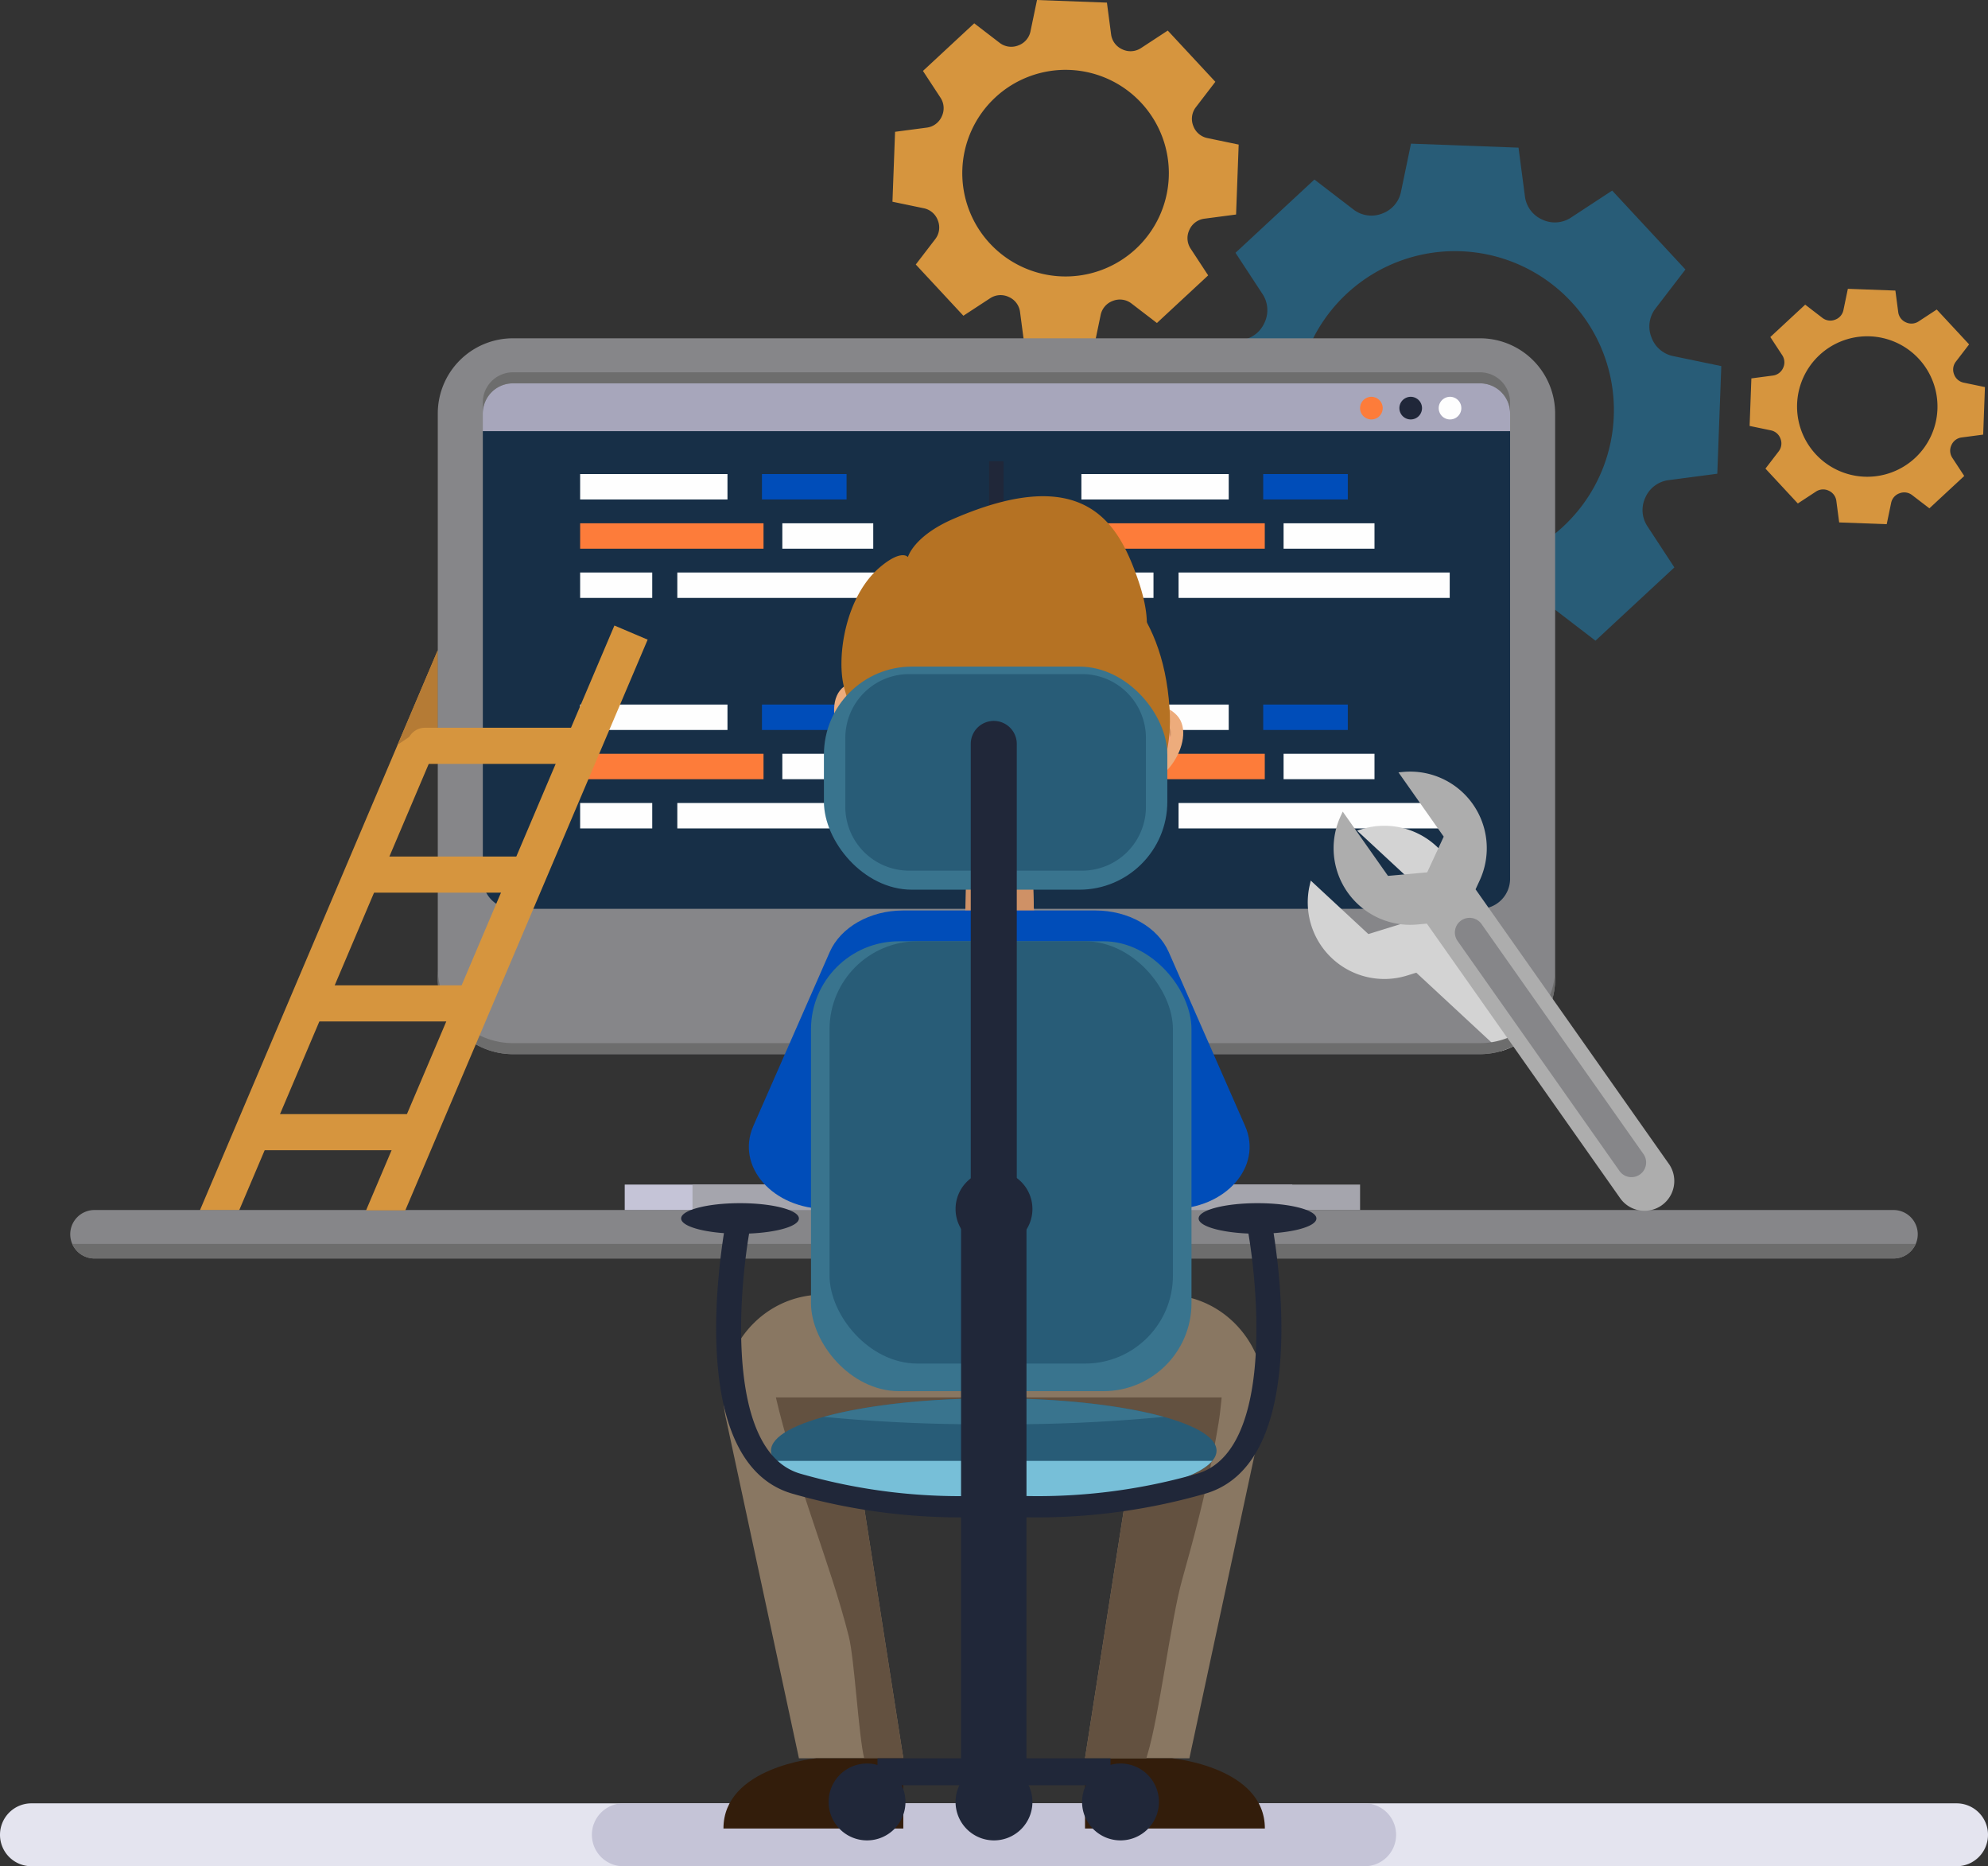 <svg xmlns="http://www.w3.org/2000/svg" width="318.219" height="298.655" viewBox="0 0 318.219 298.655"><rect x="0" y="0" width="318.219" height="298.655" fill="#333333" stroke="none"/><defs><style>.a{fill:#d6953e;}.b{fill:#b57b35;}.c{fill:#285c77;}.d{fill:#868689;}.e{fill:#6d6d6d;}.f{fill:#c5c4d7;}.g{fill:#a5a5ad;}.h{fill:#172f47;}.i{fill:#202739;}.j{fill:#a7a6bb;}.k{fill:#fefefe;}.l{fill:#fd7c3a;}.m{fill:#004db9;}.n{fill:#d3d3d3;}.n,.y{mix-blend-mode:multiply;isolation:isolate;}.o{fill:#adadad;}.p{fill:#e4e4ef;}.q{fill:#897762;}.r{fill:#331d0b;}.s{fill:#635140;}.t{fill:#edac7c;}.u{fill:#f7a588;}.v{fill:#cf9166;}.w{fill:#b57223;}.x{fill:#39748e;}.y{fill:#77bfd8;}</style></defs><g transform="translate(-72.385 -58.288)"><g transform="translate(83.628 58.288)"><g transform="translate(20.754 104.047)"><path class="a" d="M114.384,264.087l31.8-74.865V174.436L108.1,264.087Z" transform="translate(-108.104 -174.436)"/><path class="b" d="M145.3,188.316l4.563.906V174.436l-5.477,12.894-.952,2.241Z" transform="translate(-111.785 -174.436)"/></g><g transform="translate(131.612)"><path class="c" d="M304.909,89.691l-12.631,11.726,4.35,6.636a4.682,4.682,0,0,1,.3,4.536l-.021.047a4.687,4.687,0,0,1-3.632,2.737L285.4,116.41l-.641,17.223,7.768,1.616a4.685,4.685,0,0,1,3.418,3l.019.048a4.686,4.686,0,0,1-.633,4.5l-4.831,6.295,5.863,6.315,5.863,6.315,6.636-4.35a4.682,4.682,0,0,1,4.536-.3l.047.021a4.686,4.686,0,0,1,2.737,3.632l1.036,7.867,17.223.641,1.616-7.769a4.688,4.688,0,0,1,3-3.419l.048-.018a4.686,4.686,0,0,1,4.5.633l6.295,4.831,12.631-11.726-4.35-6.636a4.682,4.682,0,0,1-.3-4.536l.021-.047a4.687,4.687,0,0,1,3.632-2.737l7.867-1.036.64-17.223-7.768-1.616a4.685,4.685,0,0,1-3.418-3l-.019-.049a4.682,4.682,0,0,1,.633-4.5l4.831-6.295-5.863-6.315-5.863-6.315-6.636,4.35a4.682,4.682,0,0,1-4.536.3l-.047-.021a4.687,4.687,0,0,1-2.737-3.632l-1.036-7.867L320.37,83.95l-1.616,7.768a4.685,4.685,0,0,1-3,3.418l-.048.019a4.686,4.686,0,0,1-4.5-.633Zm41.145,19.594a25.441,25.441,0,1,1-35.954-1.337A25.441,25.441,0,0,1,346.054,109.285Z" transform="translate(-237.368 -60.962)"/><path class="a" d="M393.912,112.417l-5.58,5.18,1.922,2.932a2.069,2.069,0,0,1,.131,2l-.009.021a2.071,2.071,0,0,1-1.6,1.209l-3.476.458-.283,7.608,3.432.714a2.071,2.071,0,0,1,1.51,1.325l.008.021a2.068,2.068,0,0,1-.279,1.989l-2.134,2.781,2.59,2.79,2.59,2.79,2.932-1.922a2.069,2.069,0,0,1,2-.131l.021.01a2.068,2.068,0,0,1,1.209,1.6l.458,3.475,7.608.283.714-3.432a2.071,2.071,0,0,1,1.325-1.51l.021-.008a2.07,2.07,0,0,1,1.989.279l2.781,2.135,5.58-5.18-1.922-2.931a2.07,2.07,0,0,1-.131-2l.01-.021a2.07,2.07,0,0,1,1.6-1.209l3.475-.457.283-7.609-3.432-.714a2.07,2.07,0,0,1-1.51-1.325l-.008-.022a2.07,2.07,0,0,1,.28-1.989l2.135-2.781-2.591-2.79-2.59-2.79-2.932,1.922a2.068,2.068,0,0,1-2,.131l-.021-.009a2.073,2.073,0,0,1-1.209-1.6l-.457-3.476-7.609-.282-.714,3.432a2.07,2.07,0,0,1-1.325,1.509l-.022.008a2.068,2.068,0,0,1-1.989-.279Zm18.176,8.655a11.239,11.239,0,1,1-15.884-.59A11.239,11.239,0,0,1,412.088,121.072Z" transform="translate(-247.812 -63.663)"/><path class="a" d="M244.945,62.019l-8.208,7.62,2.827,4.312a3.041,3.041,0,0,1,.193,2.947l-.013.031a3.046,3.046,0,0,1-2.36,1.778l-5.111.673-.417,11.191,5.049,1.051a3.043,3.043,0,0,1,2.221,1.948l.012.032a3.042,3.042,0,0,1-.411,2.925l-3.139,4.09,3.81,4.1,3.81,4.1L247.518,106a3.043,3.043,0,0,1,2.947-.193l.031.014a3.045,3.045,0,0,1,1.778,2.36l.673,5.112,11.191.416,1.05-5.048a3.047,3.047,0,0,1,1.949-2.222l.031-.012a3.046,3.046,0,0,1,2.926.411l4.09,3.14,8.208-7.62-2.827-4.312a3.045,3.045,0,0,1-.193-2.948l.014-.03a3.043,3.043,0,0,1,2.36-1.778l5.112-.673.416-11.192-5.048-1.05a3.048,3.048,0,0,1-2.222-1.948l-.012-.032a3.042,3.042,0,0,1,.411-2.925l3.139-4.091-3.81-4.1-3.809-4.1L271.614,66a3.045,3.045,0,0,1-2.948.193l-.03-.014a3.045,3.045,0,0,1-1.778-2.36l-.673-5.112-11.192-.417-1.05,5.049a3.044,3.044,0,0,1-1.949,2.221l-.031.012a3.042,3.042,0,0,1-2.926-.411Zm26.736,12.732a16.532,16.532,0,1,1-23.364-.868A16.532,16.532,0,0,1,271.682,74.751Z" transform="translate(-231.855 -58.288)"/></g><g transform="translate(0 189.568)"><g transform="translate(0 4.071)"><path class="d" d="M88.815,282.208H376.789a3.879,3.879,0,0,0,3.879-3.879h0a3.879,3.879,0,0,0-3.879-3.88H88.815a3.879,3.879,0,0,0-3.879,3.88h0A3.879,3.879,0,0,0,88.815,282.208Z" transform="translate(-84.936 -274.449)"/><path class="e" d="M85.295,280.5a3.878,3.878,0,0,0,3.557,2.338H376.827a3.879,3.879,0,0,0,3.557-2.338Z" transform="translate(-84.973 -275.079)"/></g><rect class="f" width="106.859" height="4.071" transform="translate(195.616 4.071) rotate(180)"/><rect class="g" width="106.859" height="4.071" transform="translate(206.465 4.071) rotate(180)"/></g><g transform="translate(58.833 54.138)"><rect class="h" width="171.644" height="107.351" rx="7.004" transform="translate(3.605 3.605)"/><rect class="i" width="2.312" height="75.057" transform="translate(88.251 19.677)"/><path class="j" d="M326.281,134V128.53a5.783,5.783,0,0,0-5.783-5.783H160.42a5.783,5.783,0,0,0-5.783,5.783V134Z" transform="translate(-151.031 -119.142)"/><g transform="translate(103.022 21.726)"><g transform="translate(0 36.887)"><rect class="k" width="23.584" height="4.066"/><rect class="l" width="29.354" height="4.066" transform="translate(0 7.877)"/><rect class="k" width="14.552" height="4.066" transform="translate(32.365 7.877)"/><rect class="k" width="11.541" height="4.066" transform="translate(0 15.754)"/><rect class="k" width="43.404" height="4.066" transform="translate(15.555 15.754)"/><rect class="m" width="13.542" height="4.066" transform="translate(29.103)"/></g><rect class="k" width="23.584" height="4.066"/><rect class="l" width="29.354" height="4.066" transform="translate(0 7.877)"/><rect class="k" width="14.552" height="4.066" transform="translate(32.365 7.877)"/><rect class="k" width="11.541" height="4.066" transform="translate(0 15.754)"/><rect class="k" width="43.404" height="4.066" transform="translate(15.555 15.754)"/><rect class="m" width="13.542" height="4.066" transform="translate(29.103)"/></g><g transform="translate(22.787 21.726)"><g transform="translate(0 36.887)"><rect class="k" width="23.584" height="4.066"/><rect class="l" width="29.354" height="4.066" transform="translate(0 7.877)"/><rect class="k" width="14.552" height="4.066" transform="translate(32.365 7.877)"/><rect class="k" width="11.541" height="4.066" transform="translate(0 15.754)"/><rect class="k" width="43.404" height="4.066" transform="translate(15.555 15.754)"/><rect class="m" width="13.542" height="4.066" transform="translate(29.103)"/></g><rect class="k" width="23.584" height="4.066"/><rect class="l" width="29.354" height="4.066" transform="translate(0 7.877)"/><rect class="k" width="14.552" height="4.066" transform="translate(32.365 7.877)"/><rect class="k" width="11.541" height="4.066" transform="translate(0 15.754)"/><rect class="k" width="43.404" height="4.066" transform="translate(15.555 15.754)"/><rect class="m" width="13.542" height="4.066" transform="translate(29.103)"/></g><path class="d" d="M317.446,233.283H162.633a12.034,12.034,0,0,1-12.021-12.02v-90.52a12.034,12.034,0,0,1,12.021-12.02H317.446a12.033,12.033,0,0,1,12.02,12.02v90.52A12.033,12.033,0,0,1,317.446,233.283ZM162.633,125.932a4.816,4.816,0,0,0-4.811,4.811V205.21a4.816,4.816,0,0,0,4.811,4.811H317.446a4.816,4.816,0,0,0,4.811-4.811V130.743a4.816,4.816,0,0,0-4.811-4.811Z" transform="translate(-150.612 -118.723)"/><path class="n" d="M329.925,222.326l.35-1.533a12.261,12.261,0,0,0-3.615-11.715h0a12.26,12.26,0,0,0-11.953-2.727l-.745.23,9.224,8.556-1.4,6.141-6.018,1.857-9.224-8.557-.173.761a12.258,12.258,0,0,0,3.615,11.715h0a12.26,12.26,0,0,0,11.952,2.727l1.5-.464,13.538,12.559a12.059,12.059,0,0,0,7.393-6.149Z" transform="translate(-166.808 -127.796)"/><g transform="translate(0 5.445)"><path class="e" d="M318.285,124.8H163.471a4.816,4.816,0,0,0-4.811,4.81v1.765a4.816,4.816,0,0,1,4.811-4.811H318.285a4.816,4.816,0,0,1,4.811,4.811v-1.765A4.816,4.816,0,0,0,318.285,124.8Z" transform="translate(-151.451 -124.801)"/><path class="e" d="M317.446,243.239H162.633a12.033,12.033,0,0,1-12.021-12.019v1.764A12.034,12.034,0,0,0,162.633,245H317.446a12.033,12.033,0,0,0,12.02-12.02V231.22A12.033,12.033,0,0,1,317.446,243.239Z" transform="translate(-150.612 -135.889)"/></g><path class="k" d="M333.086,130.986a1.811,1.811,0,1,1-1.811-1.81A1.812,1.812,0,0,1,333.086,130.986Z" transform="translate(-169.246 -119.812)"/><path class="i" d="M326.061,130.986a1.811,1.811,0,1,1-1.81-1.81A1.811,1.811,0,0,1,326.061,130.986Z" transform="translate(-168.515 -119.812)"/><path class="l" d="M319.037,130.986a1.811,1.811,0,1,1-1.811-1.81A1.811,1.811,0,0,1,319.037,130.986Z" transform="translate(-167.783 -119.812)"/></g><g transform="translate(28.844 100.104)"><path class="a" d="M144.075,263.628l38.795-91.334-5.321-2.26-39.755,93.594Z" transform="translate(-119.287 -170.035)"/><path class="a" d="M145.1,191.186h0a2.891,2.891,0,0,1,2.891-2.891h24.775v5.781H147.989A2.89,2.89,0,0,1,145.1,191.186Z" transform="translate(-120.048 -171.937)"/><rect class="a" width="5.781" height="27.562" transform="translate(44.801 36.968) rotate(90)"/><rect class="a" width="5.781" height="28.181" transform="translate(36.543 57.578) rotate(90)"/><rect class="a" width="5.781" height="27.355" transform="translate(27.355 78.187) rotate(90)"/></g><g transform="translate(202.227 123.476)"><path class="o" d="M364.344,258.9l-30.937-43.933.66-1.426a12.26,12.26,0,0,0-12.225-17.362l-.777.07,7.244,10.288-2.646,5.714-6.273.566-7.244-10.287-.328.708a12.259,12.259,0,0,0,12.226,17.361l1.566-.141,30.937,43.932a4.768,4.768,0,1,0,7.8-5.49Z" transform="translate(-310.683 -196.125)"/><path class="d" d="M361.971,263.324h0a2.346,2.346,0,0,1-3.27-.567l-25.919-36.806a2.347,2.347,0,0,1,.568-3.27h0a2.346,2.346,0,0,1,3.27.567l25.918,36.806A2.347,2.347,0,0,1,361.971,263.324Z" transform="translate(-312.941 -198.847)"/></g></g><g transform="translate(72.385 346.878)"><path class="p" d="M385.571,390.508H77.418a5.032,5.032,0,0,1-5.033-5.033h0a5.033,5.033,0,0,1,5.033-5.033H385.571a5.034,5.034,0,0,1,5.033,5.033h0A5.033,5.033,0,0,1,385.571,390.508Z" transform="translate(-72.385 -380.443)"/><path class="f" d="M301.846,390.508H183.182a5.032,5.032,0,0,1-5.033-5.033h0a5.033,5.033,0,0,1,5.033-5.033H301.846a5.033,5.033,0,0,1,5.033,5.033h0A5.032,5.032,0,0,1,301.846,390.508Z" transform="translate(-83.404 -380.443)"/></g><g transform="translate(181.414 137.7)"><path class="q" d="M249.127,289.57h28.416a14.215,14.215,0,0,1,1.442.078c9.666,1,16.087,10.542,13.829,19.994l-11.628,54.127h-16.71l8.021-51.337h-23.37Z" transform="translate(-199.829 -161.798)"/><path class="r" d="M266.261,372.4h13.948s14.844,1.4,14.844,11.231H266.261Z" transform="translate(-201.614 -170.427)"/><path class="q" d="M245.8,289.57H217.383a14.242,14.242,0,0,0-1.442.078c-9.665,1-16.086,10.542-13.828,19.994l11.628,54.127h16.71l-8.021-51.337H245.8Z" transform="translate(-194.883 -161.798)"/><path class="s" d="M274.289,365.681c.056-.185.111-.366.168-.551,1.935-6.374,3.76-21.618,5.569-28.028,1.935-6.857,3.74-13.762,5.073-20.766.273-1.437.506-2.879.758-4.32.1-.647.159-1.076.194-1.294.089-.751.176-1.5.25-2.252.017-.181.029-.363.045-.545H249.127v6.418H272.5l-8.021,51.337Z" transform="translate(-199.829 -163.71)"/><path class="s" d="M246.775,307.926H211.026q.254,1.1.53,2.187c1.572,6.182,3.593,12.239,5.61,18.286,1.966,5.894,4.026,11.789,5.541,17.819.89,3.539,1.568,15.94,2.456,19.462h6.264l-8.021-51.337h23.369Z" transform="translate(-195.859 -163.71)"/><g transform="translate(24.485 0)"><g transform="translate(0 7.429)"><g transform="translate(0 22.123)"><path class="t" d="M230.63,183.39s-3.558-5.614-7.632-2.548.245,14.156,7.653,12.367Z" transform="translate(-221.428 -179.926)"/><path class="u" d="M230.867,187.432l.012,5.055c-6.307.51-9-8.465-6.038-9.384C227.241,182.359,229.808,185.666,230.867,187.432Z" transform="translate(-221.658 -180.246)"/><path class="v" d="M223.672,184.751s.016-.037.041-.107.071-.168.124-.291a2.073,2.073,0,0,1,.64-.811,1.194,1.194,0,0,1,.271-.135,1.439,1.439,0,0,1,.152-.046l.037-.009h0c-.028.008-.006,0-.011,0l0,0,.015,0,.023,0,.1-.017a1.274,1.274,0,0,1,.18-.02,2.137,2.137,0,0,1,.358.008,1.251,1.251,0,0,1,.19.024,4.027,4.027,0,0,1,1.51.661,7.835,7.835,0,0,1,.71.531c.226.189.447.383.657.578.417.393.792.783,1.118,1.12l1.076,1.156s-.047-.154-.154-.412a9.033,9.033,0,0,0-.525-1.032c-.124-.206-.26-.43-.422-.654s-.34-.46-.539-.69a7.32,7.32,0,0,0-1.44-1.3,4.8,4.8,0,0,0-.907-.477,3.344,3.344,0,0,0-1-.228,2.181,2.181,0,0,0-.254,0,1.623,1.623,0,0,0-.247.018,2,2,0,0,0-.248.042,1.419,1.419,0,0,0-.223.061l-.1.035-.06.021-.056.024a1.466,1.466,0,0,0-.208.107,1.705,1.705,0,0,0-.336.279,1.67,1.67,0,0,0-.366.617,2.089,2.089,0,0,0-.108.51,2.389,2.389,0,0,0-.007.328Z" transform="translate(-221.661 -180.204)"/></g><g transform="translate(45.223 26.252)"><path class="t" d="M273.615,187.128s4.467-4.921,7.955-1.2-2.668,13.9-9.66,10.872Z" transform="translate(-271.91 -184.536)"/><path class="u" d="M272.99,191.115l-.876,4.977c6.123,1.585,10.32-6.794,7.553-8.208C277.433,186.74,274.336,189.557,272.99,191.115Z" transform="translate(-271.931 -184.857)"/><path class="v" d="M280.635,189.7l-.021-.112c-.014-.074-.039-.177-.073-.308a2.02,2.02,0,0,0-.491-.91,1.186,1.186,0,0,0-.243-.18,1.409,1.409,0,0,0-.139-.067l-.038-.016h0c.028.013.005,0,.011,0h-.005l-.012-.005-.023-.009-.1-.033a1.142,1.142,0,0,0-.174-.05,1.327,1.327,0,0,0-.172-.034,1.73,1.73,0,0,0-.183-.021,1.326,1.326,0,0,0-.189-.007,4,4,0,0,0-1.6.391,8.42,8.42,0,0,0-.791.4c-.254.148-.506.3-.745.458-.478.314-.915.634-1.294.91l-1.258.955s.073-.144.225-.379a8.406,8.406,0,0,1,.693-.929c.156-.18.33-.377.528-.571s.412-.393.649-.587a7.336,7.336,0,0,1,1.64-1.031,4.893,4.893,0,0,1,.977-.314,3.327,3.327,0,0,1,1.027-.053,2.282,2.282,0,0,1,.251.039,1.438,1.438,0,0,1,.243.061,1.664,1.664,0,0,1,.236.084,1.376,1.376,0,0,1,.211.1l.089.048.056.032.051.033a1.416,1.416,0,0,1,.188.142,1.825,1.825,0,0,1,.283.331,1.677,1.677,0,0,1,.254.67,2.052,2.052,0,0,1,.02.522,2.244,2.244,0,0,1-.049.325Z" transform="translate(-272.033 -184.812)"/></g><path class="t" d="M245.165,203.757l10.251-.02s.423,16.051.461,16.051c0,0-.747,3.2-5.3,3.282s-5.676-3.263-5.676-3.263C244.944,219.718,245.165,203.757,245.165,203.757Z" transform="translate(-223.874 -160.284)"/><path class="v" d="M245.165,203.757l10.251-.02s.423,16.051.461,16.051c0,0-.747,3.2-5.3,3.282s-5.676-3.263-5.676-3.263C244.944,219.718,245.165,203.757,245.165,203.757Z" transform="translate(-223.874 -160.284)"/><path class="v" d="M245.82,206.572l10.213.881s-.047,2.053-.079,3.8c0,.254-2.977.443-3.3.467a18.251,18.251,0,0,1-7.347-1.182C245.541,208.768,245.82,206.572,245.82,206.572Z" transform="translate(-223.916 -160.579)"/><path class="v" d="M229.241,176.56c.858-7.074,4.489-13.511,11.737-15.659a29.692,29.692,0,0,1,11.443-.737c3.763.386,7.757.977,11.182,2.649,6.135,3,4.929,6.2,5.016,12.736.009.641,4,4.114,3.967,4.754-.074,1.466-.087,2.915-.268,4.378a34.024,34.024,0,0,1-2.564,9.589,21.747,21.747,0,0,1-7.507,9.325,21.84,21.84,0,0,1-17.317,2.9,23.07,23.07,0,0,1-7.107-3.246,20.452,20.452,0,0,1-7.489-10.1,31.343,31.343,0,0,1-1.625-10.576,33.381,33.381,0,0,1,.5-5.855C229.221,176.661,229.234,176.611,229.241,176.56Z" transform="translate(-222.186 -155.72)"/><g transform="translate(6.647 14.715)"><path class="v" d="M228.868,177.976a52.092,52.092,0,0,1,.217-6.319C228.8,175.271,228.868,177.976,228.868,177.976Z" transform="translate(-228.848 -171.657)"/></g><path class="w" d="M232.443,161.748c6.427-9.648,40.785-12.574,42.962,19.932,1.587,23.689-25.177,26.636-38.057,21.075C215.437,193.292,226.014,171.394,232.443,161.748Z" transform="translate(-221.713 -155.23)"/></g><path class="w" d="M227.917,185.172s-3.048-.929-4.783-7.767c-1.185-4.673.171-14.511,5.929-19.245,3.378-2.778,4.317-1.483,4.317-1.483s.884-3.345,7.277-6.116c20.956-9.084,26.3.8,29.281,8.953,4.067,11.13,2.025,19.434-19.891,12.26-8.851-2.9-14.474-4.341-14.474-4.341a18.023,18.023,0,0,1-1.7,6.936c-1.773,4.068-6.023,8.486-6.023,8.486" transform="translate(-221.564 -146.937)"/></g><path class="m" d="M285.637,255.449,273.409,227.6c-1.752-3.989-6.454-6.658-11.732-6.658H230.866c-5.277,0-9.979,2.669-11.732,6.658l-12.228,27.845c-2.844,6.476,3.151,13.261,11.718,13.261h55.293C282.485,268.71,288.481,261.925,285.637,255.449Z" transform="translate(-195.355 -154.648)"/><rect class="x" width="60.906" height="71.993" rx="14.084" transform="translate(20.787 71.221)"/><rect class="c" width="54.968" height="67.581" rx="14.084" transform="translate(23.756 71.221)"/><rect class="x" width="54.968" height="35.701" rx="14.084" transform="translate(22.856 27.265)"/><path class="c" d="M261.369,210.166H233.615a10.214,10.214,0,0,1-10.181-10.247v-10.96a10.214,10.214,0,0,1,10.181-10.247h27.754a10.214,10.214,0,0,1,10.181,10.247v10.96A10.214,10.214,0,0,1,261.369,210.166Z" transform="translate(-197.152 -150.247)"/><ellipse class="c" cx="35.659" cy="8.378" rx="35.659" ry="8.378" transform="translate(14.384 144.361)"/><path class="x" d="M219.576,311.056a266.568,266.568,0,0,0,27.217,1.187,266.561,266.561,0,0,0,27.217-1.187c-6.541-1.815-16.3-2.968-27.217-2.968S226.117,309.241,219.576,311.056Z" transform="translate(-196.75 -163.727)"/><path class="y" d="M210.917,319.269c3.243,3.842,17.665,6.74,34.974,6.74s31.731-2.9,34.973-6.74Z" transform="translate(-195.848 -164.892)"/><path class="i" d="M254.586,362.749H244.113v-85.7a5.236,5.236,0,0,1,5.237-5.237h0a5.236,5.236,0,0,1,5.236,5.237Z" transform="translate(-199.306 -159.947)"/><path class="i" d="M253.213,264.252h-7.366V190.76a3.684,3.684,0,0,1,3.684-3.684h0a3.683,3.683,0,0,1,3.683,3.684Z" transform="translate(-199.487 -151.119)"/><path class="r" d="M230.451,372.4H216.5s-14.843,1.4-14.843,11.231h28.791Z" transform="translate(-194.883 -170.427)"/><g transform="translate(0 113.133)"><path class="i" d="M243.747,319.974a92.424,92.424,0,0,1-30.605-3.468c-11.5-3.4-10.041-27.148-8.167-38.418,4.513-.182,7.971-1.191,7.971-2.414,0-1.351-4.22-2.447-9.426-2.447s-9.425,1.1-9.425,2.447c0,1.12,2.9,2.061,6.853,2.352-1.4,8.894-4.56,37.1,10.864,41.664a97.514,97.514,0,0,0,27.025,3.826c3.165,0,5.12-.168,5.339-.187Z" transform="translate(-194.095 -273.228)"/><g transform="translate(51.61)"><path class="i" d="M252.135,319.974a92.427,92.427,0,0,0,30.606-3.468c11.5-3.4,10.041-27.148,8.166-38.418-4.512-.182-7.97-1.191-7.97-2.414,0-1.351,4.22-2.447,9.426-2.447s9.425,1.1,9.425,2.447c0,1.12-2.9,2.061-6.853,2.352,1.4,8.894,4.56,37.1-10.863,41.664a97.514,97.514,0,0,1-27.025,3.826c-3.165,0-5.12-.168-5.339-.187Z" transform="translate(-251.708 -273.228)"/></g></g><path class="i" d="M255.436,379.478a6.152,6.152,0,1,1-6.151-6.152A6.151,6.151,0,0,1,255.436,379.478Z" transform="translate(-199.204 -170.524)"/><path class="i" d="M255.436,273.55a6.152,6.152,0,1,1-6.151-6.152A6.152,6.152,0,0,1,255.436,273.55Z" transform="translate(-199.204 -159.487)"/><g transform="translate(23.605 202.802)"><path class="i" d="M232.749,379.478a6.152,6.152,0,1,1-6.152-6.152A6.151,6.151,0,0,1,232.749,379.478Z" transform="translate(-220.445 -373.326)"/><path class="i" d="M278.041,379.478a6.152,6.152,0,1,1-6.152-6.152A6.152,6.152,0,0,1,278.041,379.478Z" transform="translate(-225.164 -373.326)"/></g><rect class="i" width="37.3" height="4.312" transform="translate(31.43 201.971)"/></g></g></svg>